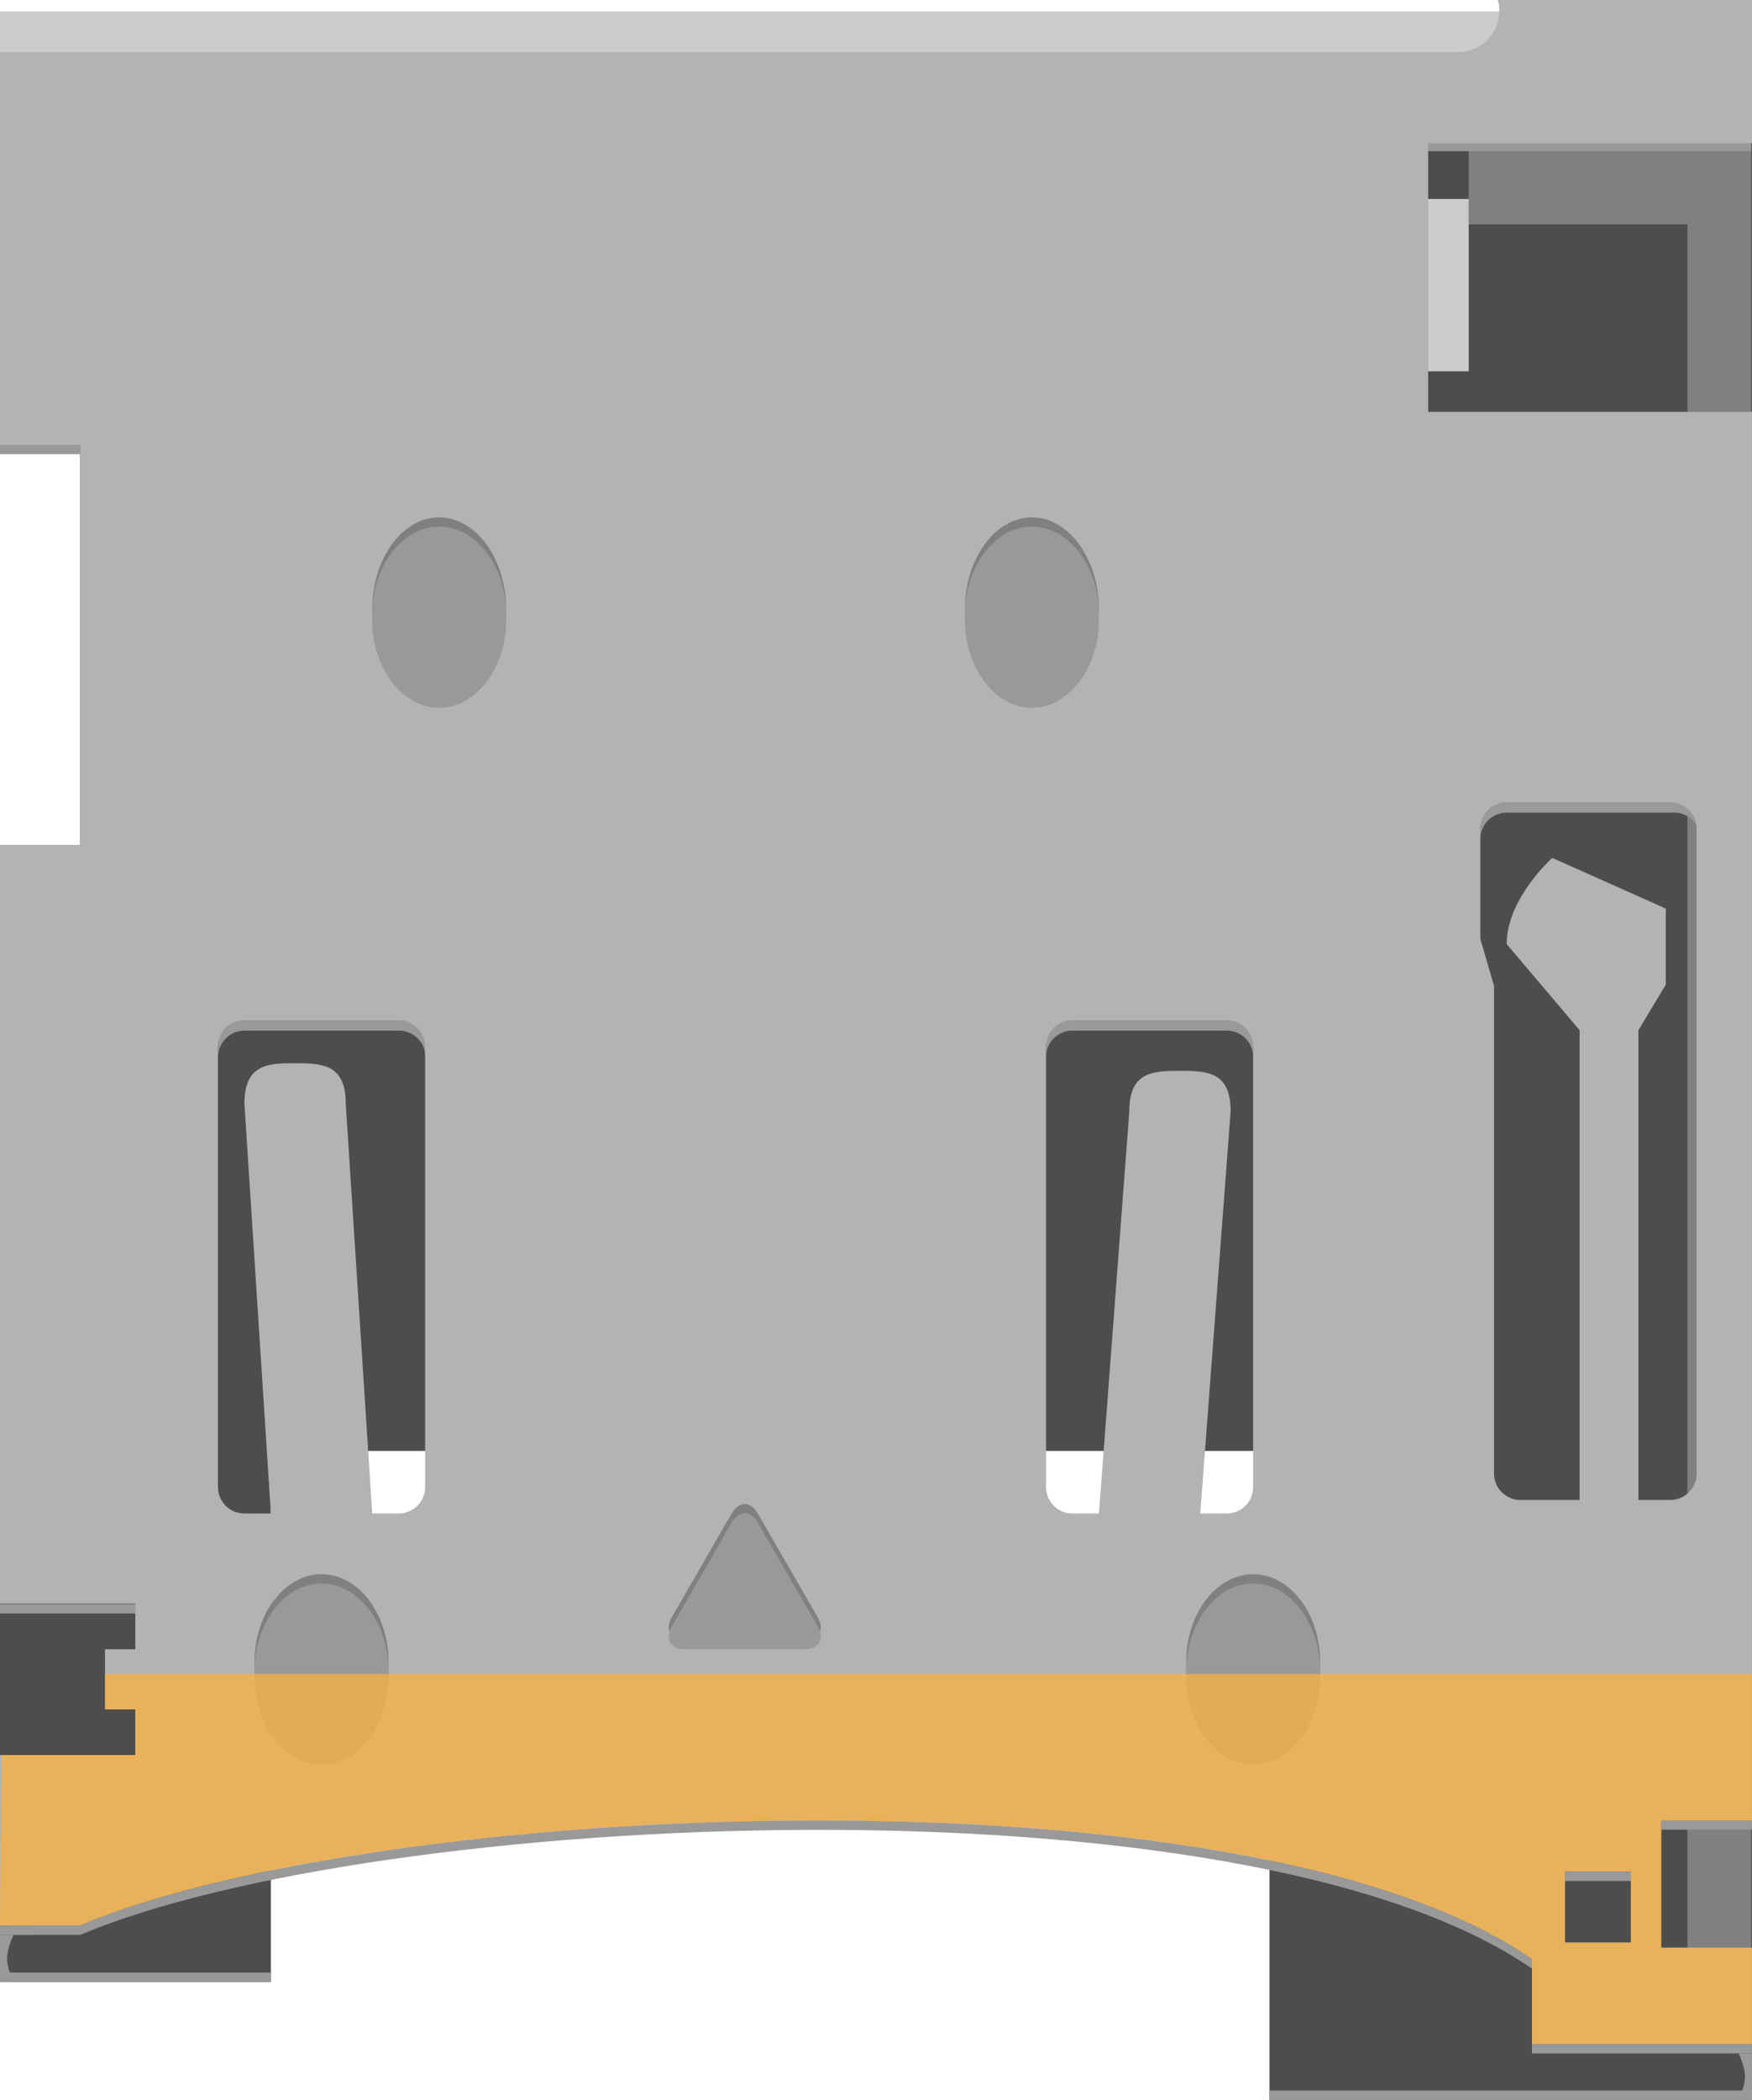 <?xml version="1.0" encoding="utf-8"?>
<!-- Generator: Adobe Illustrator 15.1.0, SVG Export Plug-In . SVG Version: 6.00 Build 0)  -->
<!DOCTYPE svg PUBLIC "-//W3C//DTD SVG 1.1//EN" "http://www.w3.org/Graphics/SVG/1.1/DTD/svg11.dtd">
<svg version="1.1" id="Ebene_1" xmlns:svg="http://www.w3.org/2000/svg"
	 xmlns="http://www.w3.org/2000/svg" xmlns:xlink="http://www.w3.org/1999/xlink" x="0px" y="0px" width="43.229px"
	 height="51.782px" viewBox="0 0 43.229 51.782" enable-background="new 0 0 43.229 51.782" xml:space="preserve">
<polygon fill="#4D4D4D" points="0,1.657 0,10.97 1.98,10.97 1.98,20.845 0,20.845 0,48.877 6.683,48.877 6.683,35.782 
	31.323,35.782 31.323,51.782 43.229,51.782 43.229,1.657 "/>
<path fill="#999999" d="M5.385,26.064c0-0.357,0.292-0.648,0.648-0.648h3.815c0.356,0,0.648,0.291,0.648,0.648V25.74
	c0-0.356-0.292-0.648-0.648-0.648H6.033c-0.356,0-0.648,0.292-0.648,0.648V26.064z"/>
<path fill="#999999" d="M25.81,26.064c0-0.357,0.291-0.648,0.648-0.648h3.814c0.357,0,0.648,0.291,0.648,0.648V25.74
	c0-0.356-0.291-0.648-0.648-0.648h-3.814c-0.357,0-0.648,0.292-0.648,0.648V26.064z"/>
<polygon fill="#808080" points="42.421,3.532 41.635,3.532 36.239,3.532 36.239,5.532 41.635,5.532 41.635,48.877 43.208,48.877 
	43.208,3.532 "/>
<path fill="#999999" d="M36.527,20.689c0-0.357,0.291-0.648,0.648-0.648h4.139c0.357,0,0.648,0.291,0.648,0.648v-0.324
	c0-0.356-0.291-0.648-0.648-0.648h-4.139c-0.357,0-0.648,0.292-0.648,0.648V20.689z"/>
<rect x="34.844" y="3.498" fill="#999999" width="8.364" height="0.23"/>
<g id="copper1" display="none">
	<rect id="connector8pad" x="0.284" y="43.654" display="inline" fill="#F7BD13" width="4.252" height="3.827"/>
	<rect id="connector9pad" x="38.977" y="46.489" display="inline" fill="#F7BD13" width="4.252" height="3.826"/>
	<rect id="connector10pad" y="35.574" display="inline" fill="#F7BD13" width="3.969" height="2.835"/>
	<rect id="connector11pad" x="2.197" y="0.425" display="inline" fill="#F7BD13" width="2.835" height="3.686"/>
	<rect id="connector7pad" x="6.378" y="0" display="inline" fill="#F7BD13" width="2.126" height="4.252"/>
	<rect id="connector6pad" x="9.496" y="0" display="inline" fill="#F7BD13" width="2.126" height="4.252"/>
	<rect id="connector5pad" x="12.614" y="0" display="inline" fill="#F7BD13" width="2.126" height="4.252"/>
	<rect id="connector4pad" x="15.732" y="0" display="inline" fill="#F7BD13" width="2.126" height="4.252"/>
	<rect id="connector3pad" x="18.851" y="0" display="inline" fill="#F7BD13" width="2.126" height="4.252"/>
	<rect id="connector2pad" x="21.969" y="0" display="inline" fill="#F7BD13" width="2.126" height="4.252"/>
	<rect id="connector1pad" x="25.087" y="0" display="inline" fill="#F7BD13" width="2.125" height="4.252"/>
	<rect id="connector0pad" x="28.204" y="0" display="inline" fill="#F7BD13" width="2.127" height="4.252"/>
	<g id="copper0" display="inline">
	</g>
</g>
<rect y="0.281" fill="#CCCCCC" width="36.989" height="1.376"/>
<path fill="#B3B3B3" d="M43.229,3.532V0h-6.271c0.009,0.054,0.032,0.102,0.032,0.158v0.123c0,0.551-0.45,1.001-1.001,1.001H0v9.688
	h1.984v9.875H0v18.703h3.339v1.124H2.591v1.485h0.748v1.125H0v4.202l1.984-0.004c7.255-3.073,28.68-4.107,35.816,0.834v2.091h5.428
	v-2.373h-2.239v-3.125h2.239v-34.75h-7.989V3.532H43.229z M10.489,36.676c0,0.356-0.292,0.648-0.648,0.648H9.184L8.531,27.22
	c0-0.967-0.56-1-1.25-1s-1.25,0.033-1.25,1l0.653,10.104H6.026c-0.356,0-0.648-0.292-0.648-0.648v-10.87
	c0-0.357,0.292-0.648,0.648-0.648h3.815c0.356,0,0.648,0.292,0.648,0.648V36.676z M40.239,47.907h-1.625v-1.75h1.625V47.907z
	 M36.527,20.43c0-0.356,0.292-0.648,0.648-0.648h4.04c0.356,0,0.648,0.292,0.648,0.648v15.913c0,0.356-0.292,0.648-0.648,0.648
	h-0.789V25.407l0.676-1.125v-1.875l-2.801-1.25c0,0-1.125,1-1.125,2.125l1.8,2.125v11.584h-1.464c-0.356,0-0.648-0.292-0.648-0.648
	V24.314l-0.337-1.156V20.43z M30.92,36.676c0,0.356-0.292,0.648-0.648,0.648h-0.657l0.75-9.917c0-0.967-0.56-1-1.25-1
	s-1.25,0.033-1.25,1l-0.75,9.917h-0.657c-0.356,0-0.648-0.292-0.648-0.648v-10.87c0-0.357,0.292-0.648,0.648-0.648h3.814
	c0.356,0,0.648,0.292,0.648,0.648V36.676z"/>
<path fill="#808080" d="M16.899,40.446c-0.356,0-0.502-0.253-0.324-0.562l1.477-2.558c0.178-0.309,0.47-0.309,0.647,0l1.477,2.558
	c0.178,0.309,0.032,0.562-0.324,0.562H16.899z"/>
<path fill="#999999" d="M16.899,40.672c-0.356,0-0.502-0.253-0.324-0.562l1.477-2.558c0.178-0.309,0.47-0.309,0.647,0l1.477,2.558
	c0.178,0.309,0.032,0.562-0.324,0.562H16.899z"/>
<rect x="35.239" y="4.907" fill="#CCCCCC" width="1" height="4.25"/>
<path fill="#808080" d="M12.489,15.181c0,1.249-0.744,2.271-1.653,2.271s-1.653-1.022-1.653-2.271V15.03
	c0-1.249,0.744-2.271,1.653-2.271s1.653,1.022,1.653,2.271V15.181z"/>
<path fill="#808080" d="M27.114,15.18c0,1.25-0.744,2.271-1.652,2.271c-0.909,0-1.653-1.022-1.653-2.271V15.03
	c0-1.249,0.744-2.271,1.653-2.271c0.908,0,1.652,1.022,1.652,2.271V15.18z"/>
<path fill="#999999" d="M12.489,15.292c0,1.188-0.744,2.16-1.653,2.16s-1.653-0.972-1.653-2.16v-0.144
	c0-1.188,0.744-2.16,1.653-2.16s1.653,0.972,1.653,2.16V15.292z"/>
<path fill="#999999" d="M27.114,15.292c0,1.188-0.744,2.16-1.652,2.16c-0.909,0-1.653-0.972-1.653-2.16v-0.144
	c0-1.188,0.744-2.16,1.653-2.16c0.908,0,1.652,0.972,1.652,2.16V15.292z"/>
<path fill="#808080" d="M9.586,41.127c0,1.188-0.744,2.16-1.653,2.16s-1.653-0.972-1.653-2.16v-0.145c0-1.188,0.744-2.16,1.653-2.16
	s1.653,0.972,1.653,2.16V41.127z"/>
<path fill="#808080" d="M32.573,41.127c0,1.188-0.744,2.16-1.652,2.16c-0.909,0-1.653-0.972-1.653-2.16v-0.145
	c0-1.188,0.744-2.16,1.653-2.16c0.908,0,1.652,0.972,1.652,2.16V41.127z"/>
<path fill="#999999" d="M9.586,41.357c0,1.188-0.744,2.16-1.653,2.16s-1.653-0.972-1.653-2.16v-0.145c0-1.188,0.744-2.16,1.653-2.16
	s1.653,0.972,1.653,2.16V41.357z"/>
<path fill="#999999" d="M32.573,41.357c0,1.188-0.744,2.16-1.652,2.16c-0.909,0-1.653-0.972-1.653-2.16v-0.145
	c0-1.188,0.744-2.16,1.653-2.16c0.908,0,1.652,0.972,1.652,2.16V41.357z"/>
<path opacity="0.75" fill="#FBB03B" d="M43.229,44.907v-3.623H2.591v0.873h0.748v1.125H0.043L0,47.485l1.984-0.004
	c7.255-3.073,28.68-4.107,35.816,0.834v2.091h5.428v-2.373h-2.239v-3.125H43.229z M40.239,47.907h-1.625v-1.75h1.625V47.907z"/>
<path fill="#999999" d="M0,47.718h0.333c0,0-0.157,0.317-0.157,0.579s0.157,0.58,0.157,0.58H0V47.718z"/>
<path fill="#999999" d="M43.229,51.782H42.9c0,0,0.155-0.313,0.155-0.571S42.9,50.64,42.9,50.64h0.328V51.782z"/>
<rect y="39.56" fill="#999999" width="3.339" height="0.23"/>
<path fill="#999999" d="M0,47.719l1.984-0.004c7.255-3.073,28.68-4.107,35.816,0.834v2.091h5.428v-0.234h-5.428v-2.091
	c-7.137-4.941-28.562-3.907-35.816-0.834L0,47.485V47.719z"/>
<rect y="48.647" fill="#999999" width="6.683" height="0.23"/>
<rect x="31.323" y="51.554" fill="#999999" width="11.905" height="0.229"/>
<rect x="38.614" y="46.157" fill="#999999" width="1.625" height="0.23"/>
<rect x="40.989" y="44.892" fill="#999999" width="2.239" height="0.23"/>
<rect y="10.97" fill="#999999" width="1.984" height="0.23"/>
</svg>
